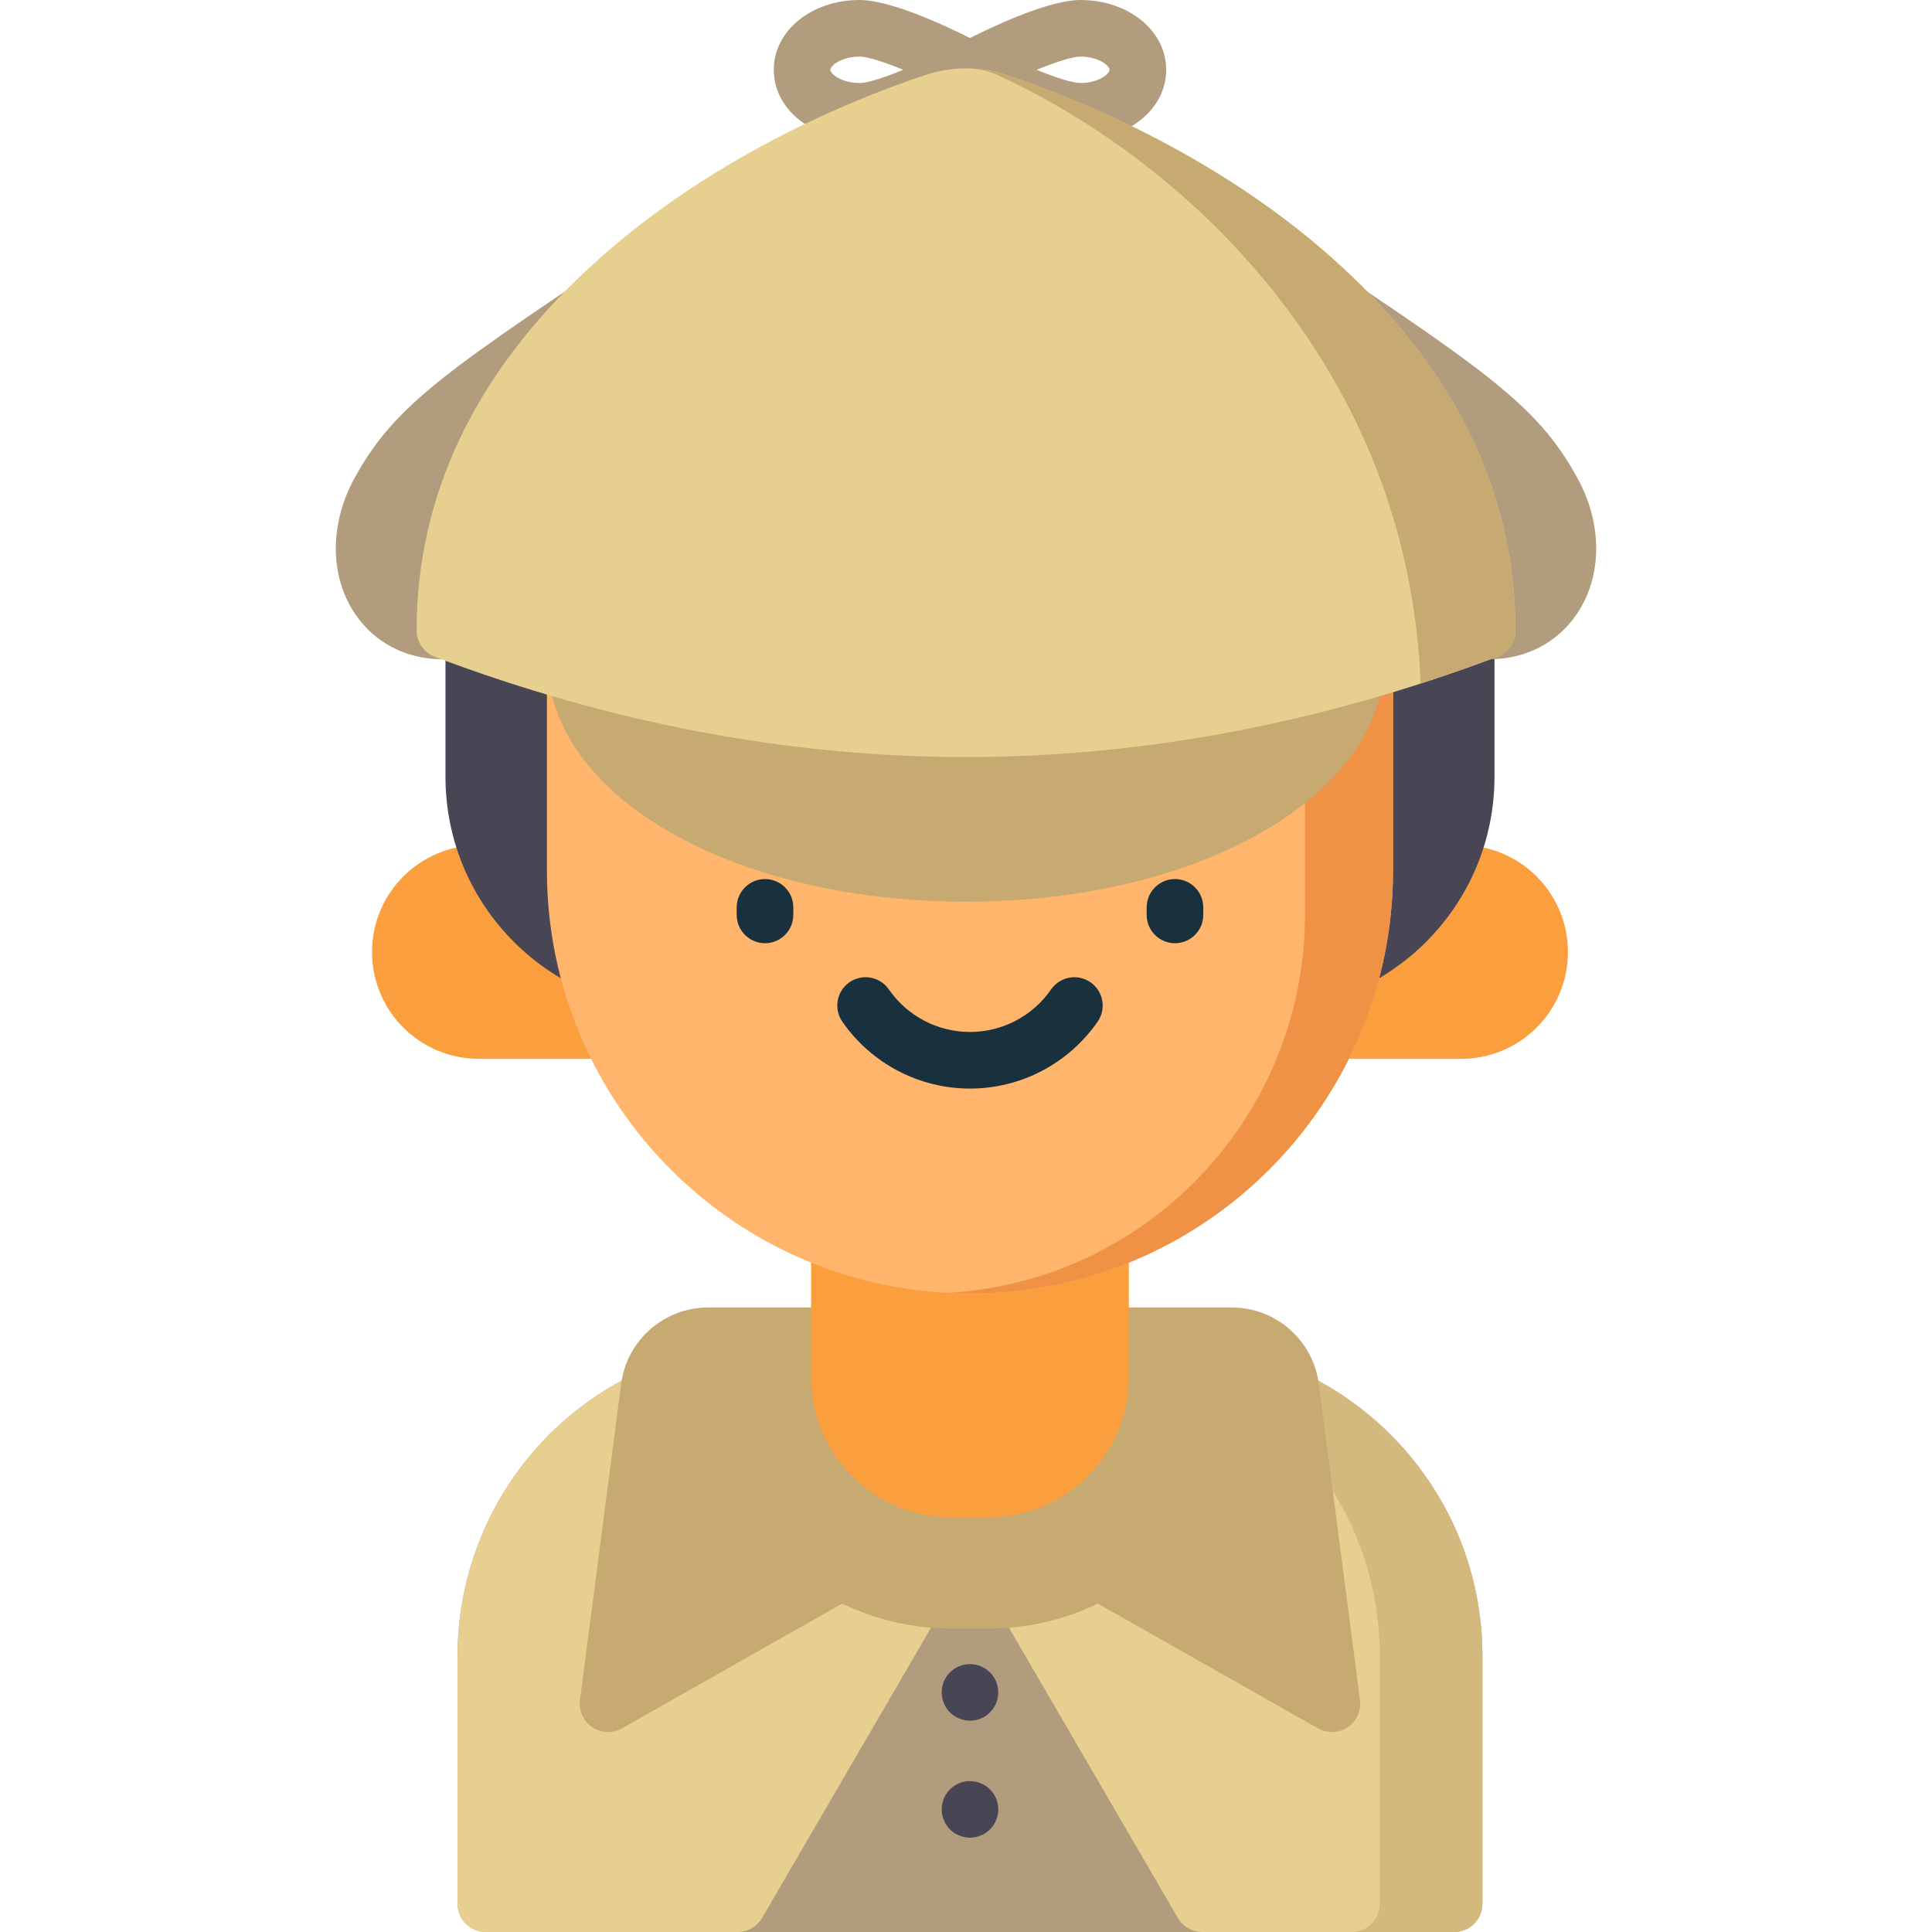 <?xml version="1.0" encoding="iso-8859-1"?>
<!-- Generator: Adobe Illustrator 19.0.0, SVG Export Plug-In . SVG Version: 6.00 Build 0)  -->
<svg version="1.1" id="Capa_1" xmlns="http://www.w3.org/2000/svg" xmlns:xlink="http://www.w3.org/1999/xlink" x="0px" y="0px"
	 viewBox="0 0 512.001 512.001" style="enable-background:new 0 0 512.001 512.001;" xml:space="preserve">
<path style="fill:#B19D7D;" d="M286.306,0c-7.984,0-21.848,6.361-29.25,10.069C249.654,6.361,235.789,0,227.806,0
	c-12.757,0-22.75,8.126-22.75,18.5s9.993,18.5,22.75,18.5c7.984,0,21.848-6.361,29.25-10.069C264.457,30.639,278.322,37,286.306,37
	c12.757,0,22.75-8.126,22.75-18.5S299.062,0,286.306,0z M227.806,22c-4.822,0-7.75-2.431-7.75-3.5s2.928-3.5,7.75-3.5
	c2.111,0,6.523,1.435,11.57,3.5C234.328,20.565,229.917,22,227.806,22z M286.306,22c-2.111,0-6.522-1.435-11.57-3.5
	c5.048-2.065,9.459-3.5,11.57-3.5c4.822,0,7.75,2.431,7.75,3.5S291.128,22,286.306,22z"/>
<g>
	<path style="fill:#FA9E3E;" d="M126.895,223.99h49.369v56.61h-49.369c-15.632,0-28.305-12.673-28.305-28.305
		S111.262,223.99,126.895,223.99z"/>
	<path style="fill:#FA9E3E;" d="M387.217,223.99h-49.369v56.61h49.369c15.632,0,28.305-12.673,28.305-28.305
		S402.849,223.99,387.217,223.99z"/>
</g>
<path style="fill:#B19D7D;" d="M309.985,355.94H204.126c-14.826,0-29.382,3.971-42.091,11.48c-8.3,4.898-15.634,11.158-21.8,18.611
	c-12.232,14.796-18.97,33.54-18.97,52.779v65.69c0,4.143,3.357,7.5,7.5,7.5h256.58c4.143,0,7.5-3.357,7.5-7.5v-65.69
	C392.846,393.115,355.675,355.94,309.985,355.94z"/>
<path style="fill:#E7CF90;" d="M309.985,355.94h-0.123c-2.271,0-4.42,1.029-5.844,2.799l-42.555,52.893
	c-1.947,2.42-2.2,5.79-0.638,8.475l51.321,88.167c1.343,2.307,3.812,3.727,6.481,3.727h66.717c4.143,0,7.5-3.357,7.5-7.5v-65.69
	C392.846,393.115,355.675,355.94,309.985,355.94z"/>
<path style="fill:#D3B97D;" d="M309.985,355.94h-0.123c-2.258,0-4.393,1.019-5.817,2.769c35.435,9.403,61.63,41.745,61.63,80.102
	v65.69c0,4.143-3.357,7.5-7.5,7.5h27.171c4.143,0,7.5-3.357,7.5-7.5v-65.69C392.846,393.115,355.675,355.94,309.985,355.94z"/>
<path style="fill:#E7CF90;" d="M252.647,411.632l-42.555-52.893c-1.424-1.77-3.572-2.799-5.844-2.799h-0.123
	c-14.826,0-29.382,3.971-42.091,11.48c-8.3,4.898-15.634,11.158-21.8,18.612c-12.232,14.797-18.97,33.54-18.97,52.778v65.69
	c0,4.143,3.357,7.5,7.5,7.5h66.717c2.67,0,5.139-1.42,6.481-3.727l51.321-88.167C254.848,417.422,254.595,414.052,252.647,411.632z"
	/>
<path style="fill:#C6AA71;" d="M360.413,450.531l-10.92-83.83V366.7c-1.502-11.516-11.393-20.2-23.008-20.2H187.626
	c-11.615,0-21.506,8.685-23.008,20.201l-10.92,83.83c-0.367,2.819,0.892,5.603,3.249,7.19c2.359,1.588,5.412,1.705,7.885,0.304
	l58.34-33.049c8.984,4.331,18.887,6.604,28.894,6.604h9.98c10.016,0,19.919-2.273,28.895-6.603l58.339,33.048
	c1.149,0.651,2.424,0.975,3.696,0.975c1.465,0,2.926-0.429,4.189-1.278C359.522,456.135,360.78,453.351,360.413,450.531z"/>
<path style="fill:#FA9E3E;" d="M299.156,267.73v97.244c0,20.493-16.613,37.106-37.106,37.106h-9.989
	c-20.493,0-37.106-16.613-37.106-37.106V267.73H299.156z"/>
<path style="fill:#484655;" d="M118.056,148.59v57.265c0,34.173,27.702,61.875,61.875,61.875h154.25
	c34.173,0,61.875-27.702,61.875-61.875V148.59H118.056z"/>
<path style="fill:#FFB56B;" d="M257.056,342.79L257.056,342.79c-61.919,0-112.115-50.195-112.115-112.115V117.281H369.17v113.394
	C369.17,292.595,318.975,342.79,257.056,342.79z"/>
<path style="fill:#19303F;" d="M257.056,288.484c-13.494,0-26.142-6.632-33.833-17.739c-2.358-3.405-1.509-8.077,1.896-10.435
	c3.406-2.358,8.078-1.51,10.436,1.896c4.891,7.063,12.928,11.278,21.501,11.278c8.573,0,16.61-4.216,21.501-11.278
	c2.357-3.404,7.029-4.255,10.435-1.896c3.405,2.358,4.255,7.03,1.897,10.435C283.197,281.853,270.55,288.484,257.056,288.484z"/>
<path style="fill:#EF9245;" d="M345.836,117.281v125.062c0,53.578-41.949,97.354-94.795,100.286
	c1.992,0.105,3.996,0.161,6.014,0.161l0,0c61.919,0,112.115-50.195,112.115-112.115V117.281H345.836z"/>
<g>
	<path style="fill:#19303F;" d="M311.379,249.962c-4.143,0-7.5-3.357-7.5-7.5v-2c0-4.143,3.357-7.5,7.5-7.5s7.5,3.357,7.5,7.5v2
		C318.879,246.605,315.522,249.962,311.379,249.962z"/>
	<path style="fill:#19303F;" d="M202.732,249.962c-4.143,0-7.5-3.357-7.5-7.5v-2c0-4.143,3.357-7.5,7.5-7.5s7.5,3.357,7.5,7.5v2
		C210.232,246.605,206.875,249.962,202.732,249.962z"/>
</g>
<path style="fill:#C6AA71;" d="M256.001,110.425c-62.194,0-110.914,28.231-110.914,64.269s48.72,64.268,110.914,64.268
	s110.914-28.23,110.914-64.268C366.915,138.655,318.195,110.425,256.001,110.425z"/>
<path style="fill:#B19D7D;" d="M417.884,126.392L417.884,126.392c-10.852-19.51-24.34-28.456-81.103-66.11
	c-9.328-6.188-19.854-13.17-31.762-21.122c-14.388-9.61-31.338-14.689-49.018-14.689s-34.63,5.079-49.018,14.688
	c-11.908,7.952-22.434,14.935-31.762,21.122c-56.764,37.654-70.251,46.6-81.103,66.11c-6.801,12.224-6.835,26.09-0.09,36.186
	c5.748,8.605,15.589,13.048,26.384,11.964H391.59c1.077,0.108,2.143,0.162,3.198,0.162c9.521,0,18.011-4.38,23.186-12.126
	C424.719,152.481,424.685,138.615,417.884,126.392z"/>
<path style="fill:#E7CF90;" d="M355.749,70.865c-31.328-28.947-69.135-44.354-88.883-50.962c-7.107-2.379-14.623-2.379-21.73,0
	h-0.001c-19.747,6.607-57.554,22.015-88.882,50.962c-30.417,28.105-45.839,60.467-45.839,96.188c0,3.12,1.932,5.914,4.85,7.017
	c46.664,17.624,94.015,26.56,140.737,26.56c46.723,0,94.073-8.936,140.737-26.56c2.918-1.103,4.85-3.896,4.85-7.017
	C401.588,131.332,386.166,98.97,355.749,70.865z"/>
<path style="fill:#C6AA71;" d="M355.749,70.865c-31.328-28.947-69.135-44.354-88.883-50.962c-3.081-1.031-6.239-1.587-9.406-1.725
	c2.542,0.184,5.074,0.843,7.547,1.99c16.368,7.59,47.704,25.288,73.67,58.54c23.548,30.155,36.249,64.577,37.823,102.424
	c6.758-2.18,13.506-4.52,20.239-7.063c2.918-1.103,4.85-3.896,4.85-7.017C401.588,131.332,386.166,98.97,355.749,70.865z"/>
<g>
	<path style="fill:#484655;" d="M257.056,456c-0.49,0-0.98-0.05-1.47-0.15c-0.471-0.09-0.95-0.24-1.4-0.43
		c-0.45-0.18-0.89-0.41-1.29-0.68c-0.42-0.28-0.8-0.591-1.14-0.94c-1.4-1.39-2.2-3.32-2.2-5.3c0-0.49,0.05-0.98,0.149-1.471
		c0.091-0.47,0.24-0.949,0.42-1.399c0.191-0.45,0.421-0.89,0.691-1.29c0.28-0.42,0.59-0.8,0.94-1.14c0.34-0.351,0.72-0.66,1.14-0.94
		c0.4-0.27,0.84-0.5,1.29-0.69c0.45-0.18,0.93-0.329,1.4-0.42c2.439-0.5,5.029,0.301,6.77,2.051c0.35,0.34,0.66,0.72,0.94,1.14
		c0.27,0.4,0.5,0.84,0.69,1.29c0.18,0.45,0.33,0.93,0.42,1.399c0.101,0.49,0.15,0.98,0.15,1.471c0,1.979-0.8,3.91-2.2,5.3
		C260.966,455.2,259.035,456,257.056,456z"/>
	<path style="fill:#484655;" d="M257.056,487c-0.49,0-0.98-0.05-1.47-0.15c-0.471-0.09-0.95-0.24-1.4-0.42
		c-0.45-0.189-0.89-0.42-1.29-0.689c-0.41-0.28-0.8-0.591-1.14-0.94c-1.4-1.39-2.2-3.32-2.2-5.3c0-0.49,0.05-0.98,0.149-1.46
		c0.091-0.48,0.24-0.96,0.42-1.41c0.191-0.45,0.421-0.89,0.691-1.29c0.28-0.41,0.59-0.8,0.94-1.14c0.34-0.351,0.729-0.66,1.14-0.94
		c0.4-0.27,0.84-0.5,1.29-0.68c0.45-0.191,0.93-0.34,1.4-0.431c2.439-0.5,5.039,0.311,6.77,2.051c0.35,0.34,0.66,0.729,0.94,1.14
		c0.27,0.4,0.5,0.84,0.69,1.29c0.18,0.45,0.33,0.93,0.42,1.41c0.101,0.479,0.15,0.97,0.15,1.46c0,1.979-0.8,3.91-2.2,5.3
		C260.966,486.2,259.035,487,257.056,487z"/>
</g>
<g>
</g>
<g>
</g>
<g>
</g>
<g>
</g>
<g>
</g>
<g>
</g>
<g>
</g>
<g>
</g>
<g>
</g>
<g>
</g>
<g>
</g>
<g>
</g>
<g>
</g>
<g>
</g>
<g>
</g>
</svg>
